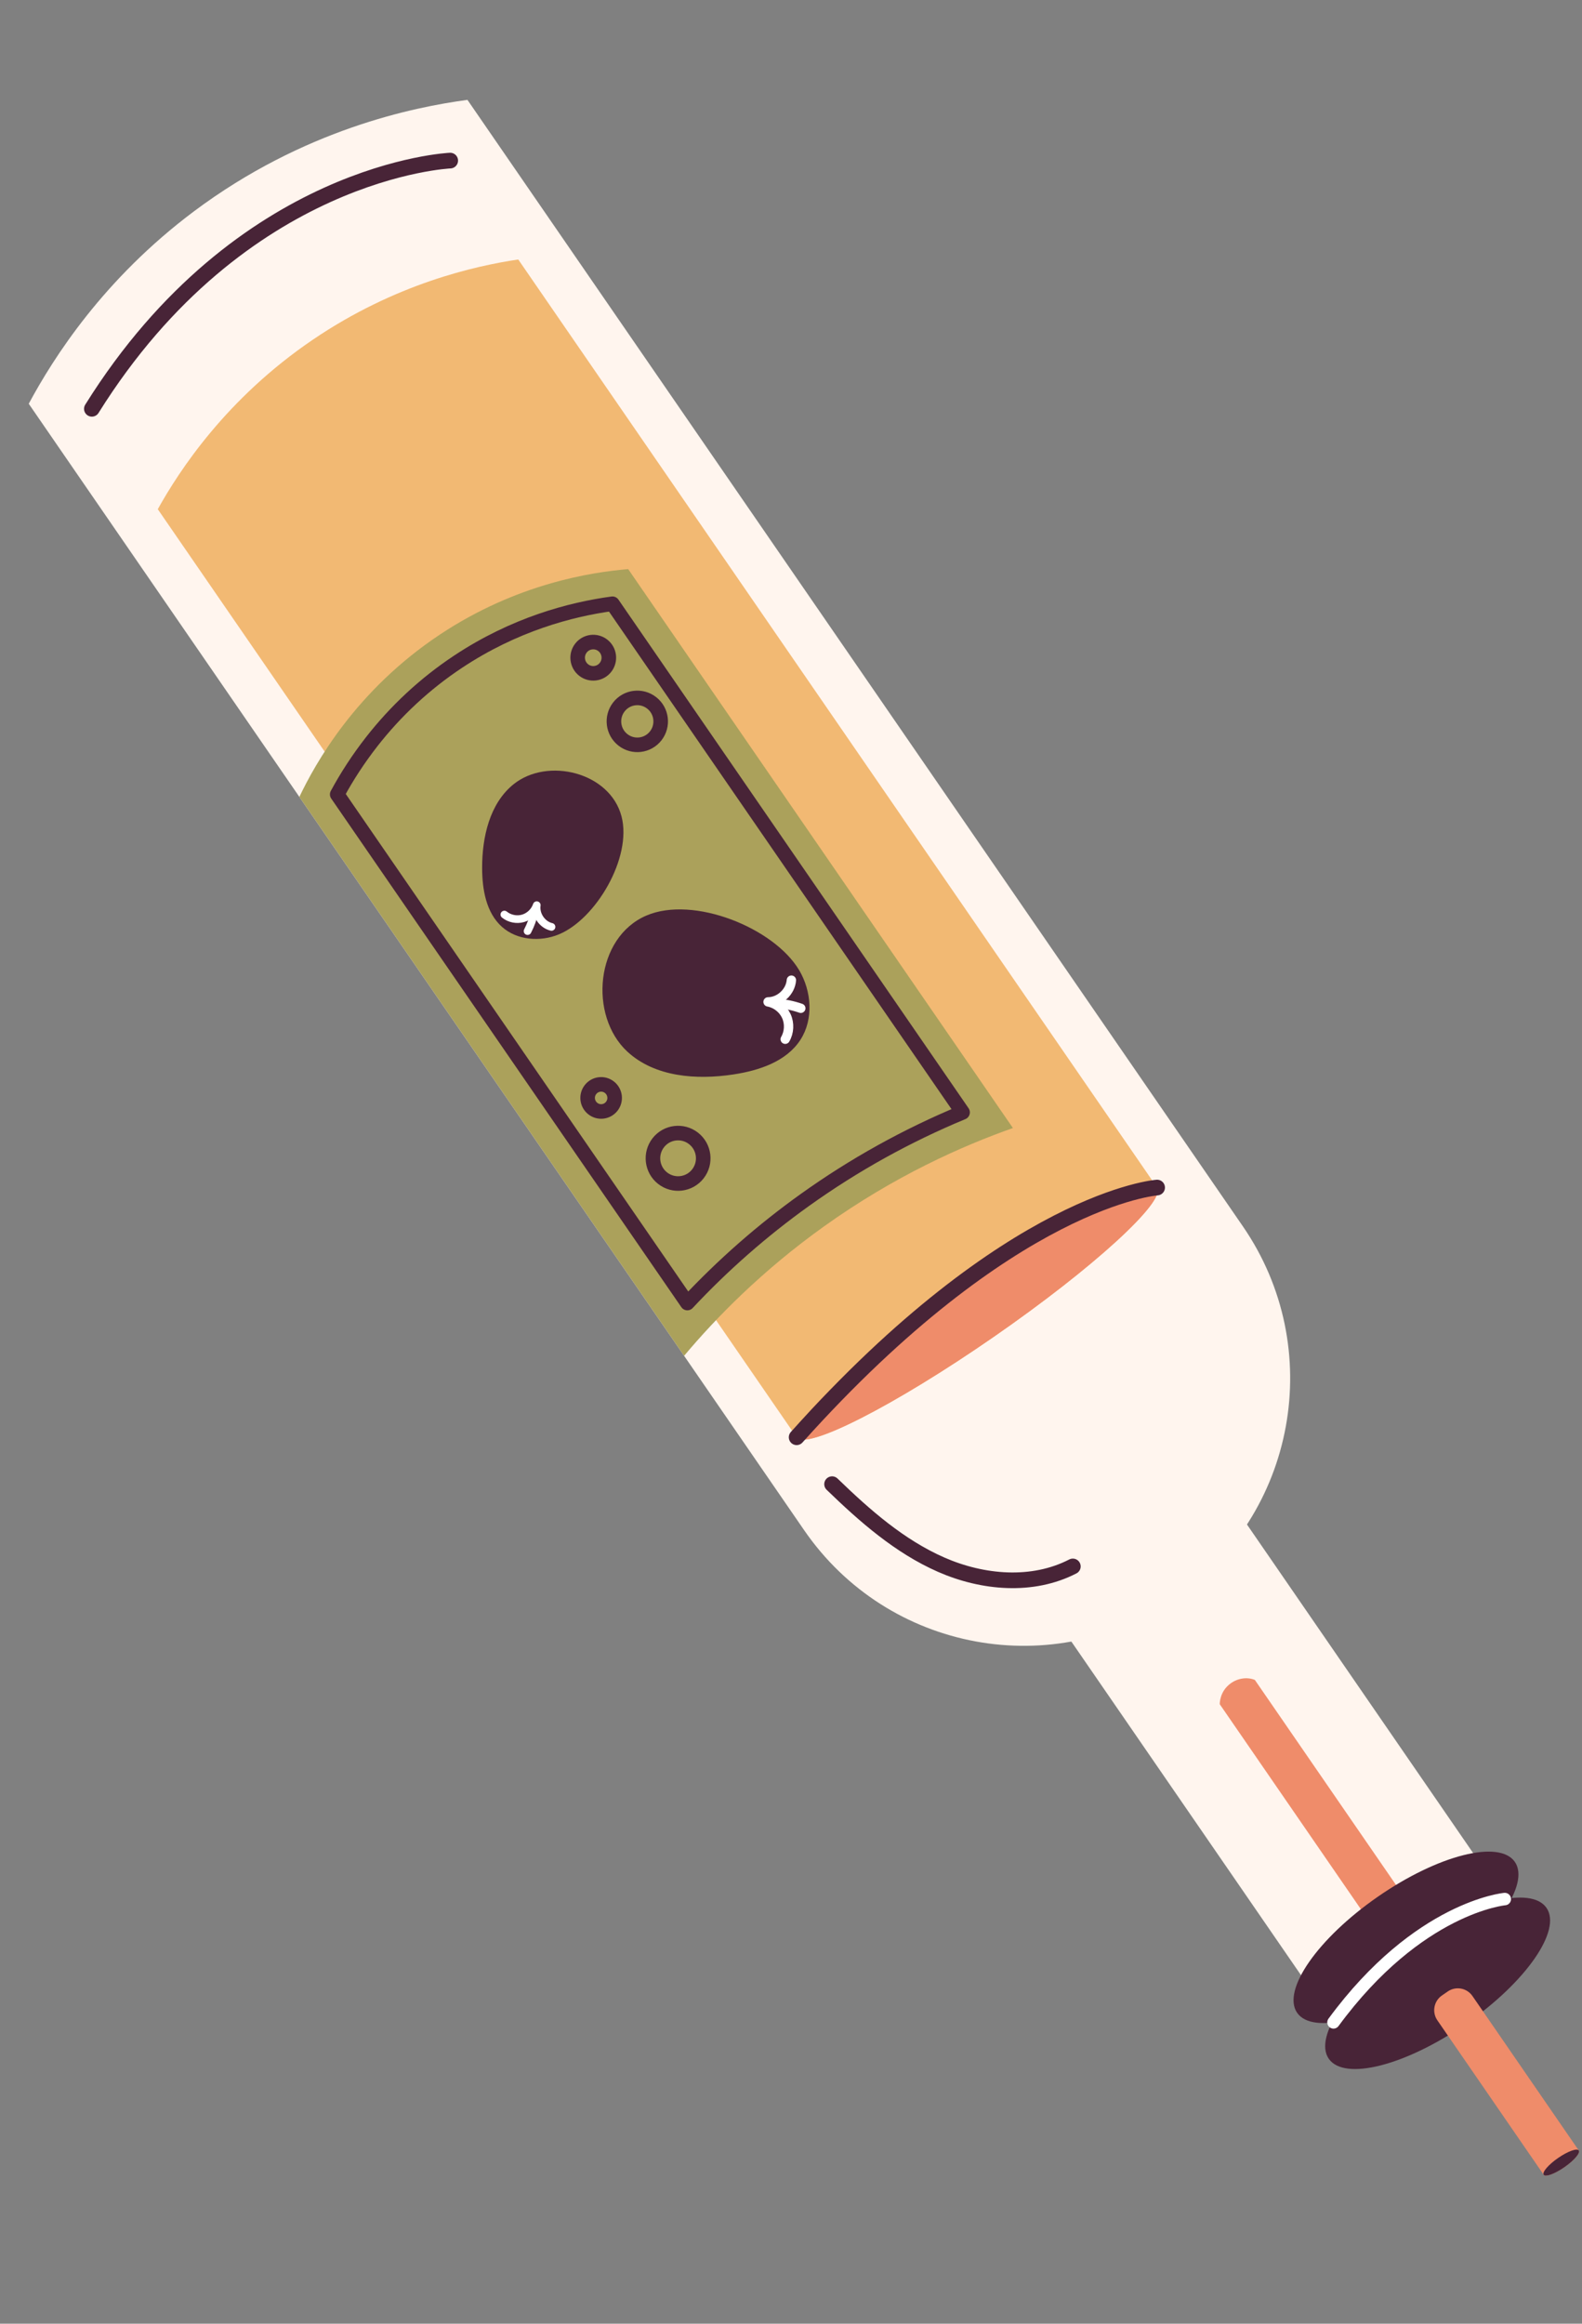 <svg width="404" height="593" viewBox="0 0 404 593" fill="none" xmlns="http://www.w3.org/2000/svg">
<rect x="0" y="0" width="404" height="593" fill="#808080" stroke="none"/>
<g clip-path="url(#clip0_447_2114)">
<path d="M7.341 103.038C13.684 91.234 26.462 71.184 49.56 53.909C77.508 33.011 105.648 27.329 119.374 25.487L317.396 312.956C338.769 343.988 331.021 386.503 300.086 407.921C269.149 429.333 226.743 421.539 205.363 390.507L7.341 103.038Z" fill="#FFF5EE"/>
<path d="M203.44 366.783L40.292 129.943C45.804 120.064 57.776 101.692 79.921 86.665C100.971 72.392 121.293 67.864 132.349 66.219C186.732 145.163 241.115 224.114 295.492 303.059C297.865 306.502 279.185 323.571 253.763 341.167C228.346 358.763 205.803 370.228 203.429 366.784L203.44 366.783Z" fill="#F2B973"/>
<path d="M203.44 366.783C201.066 363.34 219.76 346.287 245.177 328.691C270.599 311.095 293.123 299.615 295.497 303.059C297.871 306.502 279.19 323.571 253.768 341.167C228.352 358.762 205.808 370.227 203.435 366.784L203.44 366.783Z" fill="#EF8C6A"/>
<path d="M271.925 416.496C272.821 413.094 276.201 401.981 287.166 393.781C299.637 384.466 313.094 385.506 316.227 385.827C336.856 415.775 357.485 445.724 378.114 475.672L333.812 506.336L271.925 416.49L271.925 416.496Z" fill="#FFF5EE"/>
<path d="M339.327 525.376C335.376 519.641 344.618 506.37 359.977 495.741C375.33 485.112 390.983 481.145 394.939 486.885C398.889 492.621 389.648 505.892 374.289 516.521C358.936 527.15 343.283 531.117 339.327 525.376Z" fill="#482437"/>
<path d="M394.21 554.985L367.062 515.575C365.64 513.508 366.155 510.672 368.216 509.247L369.714 508.212C371.775 506.788 374.603 507.306 376.025 509.373L403.173 548.783C403.616 549.427 401.965 551.352 399.491 553.06C397.019 554.773 394.653 555.628 394.21 554.985Z" fill="#EF8C6A"/>
<path d="M394.216 554.984C393.774 554.34 395.409 552.428 397.882 550.715C400.354 549.002 402.731 548.139 403.179 548.782C403.622 549.426 401.971 551.351 399.498 553.064C397.026 554.777 394.66 555.633 394.217 554.989L394.216 554.984Z" fill="#482437"/>
<path d="M76.451 203.365C80.472 194.931 90.778 176.238 112.378 161.909C132.031 148.873 151.151 146.012 160.422 145.237C193.17 192.779 225.923 240.32 258.672 287.867C245.733 292.433 228.483 300.062 210.391 312.996C194.548 324.322 182.878 336.275 174.701 345.996C141.953 298.454 109.2 250.912 76.451 203.365Z" fill="#ABA15B"/>
<path d="M94.822 189.407C101.095 181.365 108.545 174.453 116.97 168.869C131.323 159.349 145.676 155.522 156.4 154.071L245.817 283.875C231.593 289.763 218.092 297.254 205.565 306.209C194.718 313.962 184.649 322.789 175.53 332.53L86.114 202.726C88.624 198.079 91.548 193.616 94.827 189.407L94.822 189.407Z" stroke="#482437" stroke-width="3.72" stroke-linecap="round" stroke-linejoin="round"/>
<path d="M204.072 247.56C207.262 252.929 207.804 260.105 204.41 265.347C200.806 270.922 193.828 273.2 187.274 274.196C177.829 275.628 167.211 274.857 160.191 268.354C150.312 259.195 152.013 239.237 165.073 233.643C177.109 228.49 197.66 236.791 204.066 247.561L204.072 247.56Z" fill="#482437"/>
<path d="M202.1 250.136C201.87 253.114 199.121 255.669 196.143 255.675C198.156 256.036 199.958 257.436 200.812 259.296C201.667 261.161 201.556 263.439 200.522 265.206" stroke="white" stroke-width="2.39" stroke-linecap="round" stroke-linejoin="round"/>
<path d="M204.496 257.307C202.514 256.615 200.438 256.193 198.348 256.043C198.378 255.961 198.408 255.879 198.438 255.796" stroke="white" stroke-width="2.39" stroke-linecap="round" stroke-linejoin="round"/>
<path d="M142.682 238.464C137.937 240.408 132.048 239.96 128.211 236.551C124.131 232.926 123.132 226.952 123.124 221.486C123.115 213.603 125.037 205.043 131.17 200.121C139.81 193.189 155.789 197.035 158.73 208.378C161.441 218.827 152.2 234.567 142.676 238.464L142.682 238.464Z" fill="#482437"/>
<path d="M140.837 236.539C138.449 235.989 136.708 233.427 137.072 230.997C136.531 232.596 135.18 233.891 133.564 234.359C131.947 234.827 130.113 234.456 128.802 233.391" stroke="white" stroke-width="1.96" stroke-linecap="round" stroke-linejoin="round"/>
<path d="M134.73 237.61C135.531 236.078 136.129 234.439 136.509 232.751C136.575 232.788 136.635 232.821 136.701 232.859" stroke="white" stroke-width="1.96" stroke-linecap="round" stroke-linejoin="round"/>
<path d="M364.484 492.617L355.521 498.819L311.494 434.909C311.486 434.74 311.46 431.633 314.267 429.595C316.123 428.249 318.502 427.911 320.456 428.707L364.484 492.617Z" fill="#EF8C6A"/>
<path d="M331.246 513.644C327.295 507.909 336.537 494.637 351.896 484.008C367.249 473.38 382.902 469.412 386.858 475.153C390.808 480.888 381.567 494.16 366.208 504.789C350.855 515.417 335.202 519.384 331.246 513.644Z" fill="#482437"/>
<path d="M169.209 300.664C166.413 298.474 165.922 294.426 168.104 291.624C170.287 288.822 174.324 288.332 177.119 290.522C179.915 292.712 180.406 296.76 178.224 299.562C176.041 302.364 172.005 302.854 169.209 300.664Z" stroke="#482437" stroke-width="3.72" stroke-linecap="round" stroke-linejoin="round"/>
<path d="M149.049 170.986C147.318 169.629 147.01 167.117 148.362 165.382C149.713 163.648 152.219 163.34 153.95 164.697C155.681 166.053 155.989 168.566 154.637 170.3C153.285 172.035 150.779 172.342 149.049 170.986Z" stroke="#482437" stroke-width="3.72" stroke-linecap="round" stroke-linejoin="round"/>
<path d="M159.074 188.807C156.475 186.77 156.016 183.006 158.046 180.401C160.076 177.797 163.83 177.338 166.429 179.376C169.028 181.413 169.487 185.177 167.457 187.782C165.427 190.386 161.673 190.845 159.074 188.807Z" stroke="#482437" stroke-width="3.72" stroke-linecap="round" stroke-linejoin="round"/>
<path d="M151.39 282.906C149.887 281.727 149.622 279.553 150.798 278.053C151.973 276.547 154.141 276.282 155.638 277.462C157.141 278.641 157.406 280.815 156.23 282.315C155.055 283.822 152.887 284.086 151.39 282.906Z" stroke="#482437" stroke-width="3.72" stroke-linecap="round" stroke-linejoin="round"/>
<path d="M273.973 399.745C263.675 405.064 250.969 403.958 240.35 399.299C229.732 394.646 220.833 386.82 212.492 378.751" stroke="#482437" stroke-width="4" stroke-linecap="round" stroke-linejoin="round"/>
<path d="M114.971 40.985C114.971 40.985 61.623 43.265 23.462 104.327" stroke="#482437" stroke-width="4" stroke-linecap="round" stroke-linejoin="round"/>
<path d="M295.496 303.059C295.496 303.059 258.22 305.68 203.439 366.783" stroke="#482437" stroke-width="4" stroke-linecap="round" stroke-linejoin="round"/>
<path d="M384.285 484.631C384.285 484.631 362.228 486.608 340.539 516.101" stroke="white" stroke-width="3.18" stroke-linecap="round" stroke-linejoin="round"/>
</g>
<defs>
<clipPath id="clip0_447_2114">
<rect width="344" height="557" fill="white" transform="matrix(0.994 -0.111 -0.111 -0.994 61.951 592.359)"/>
</clipPath>
</defs>
</svg>
